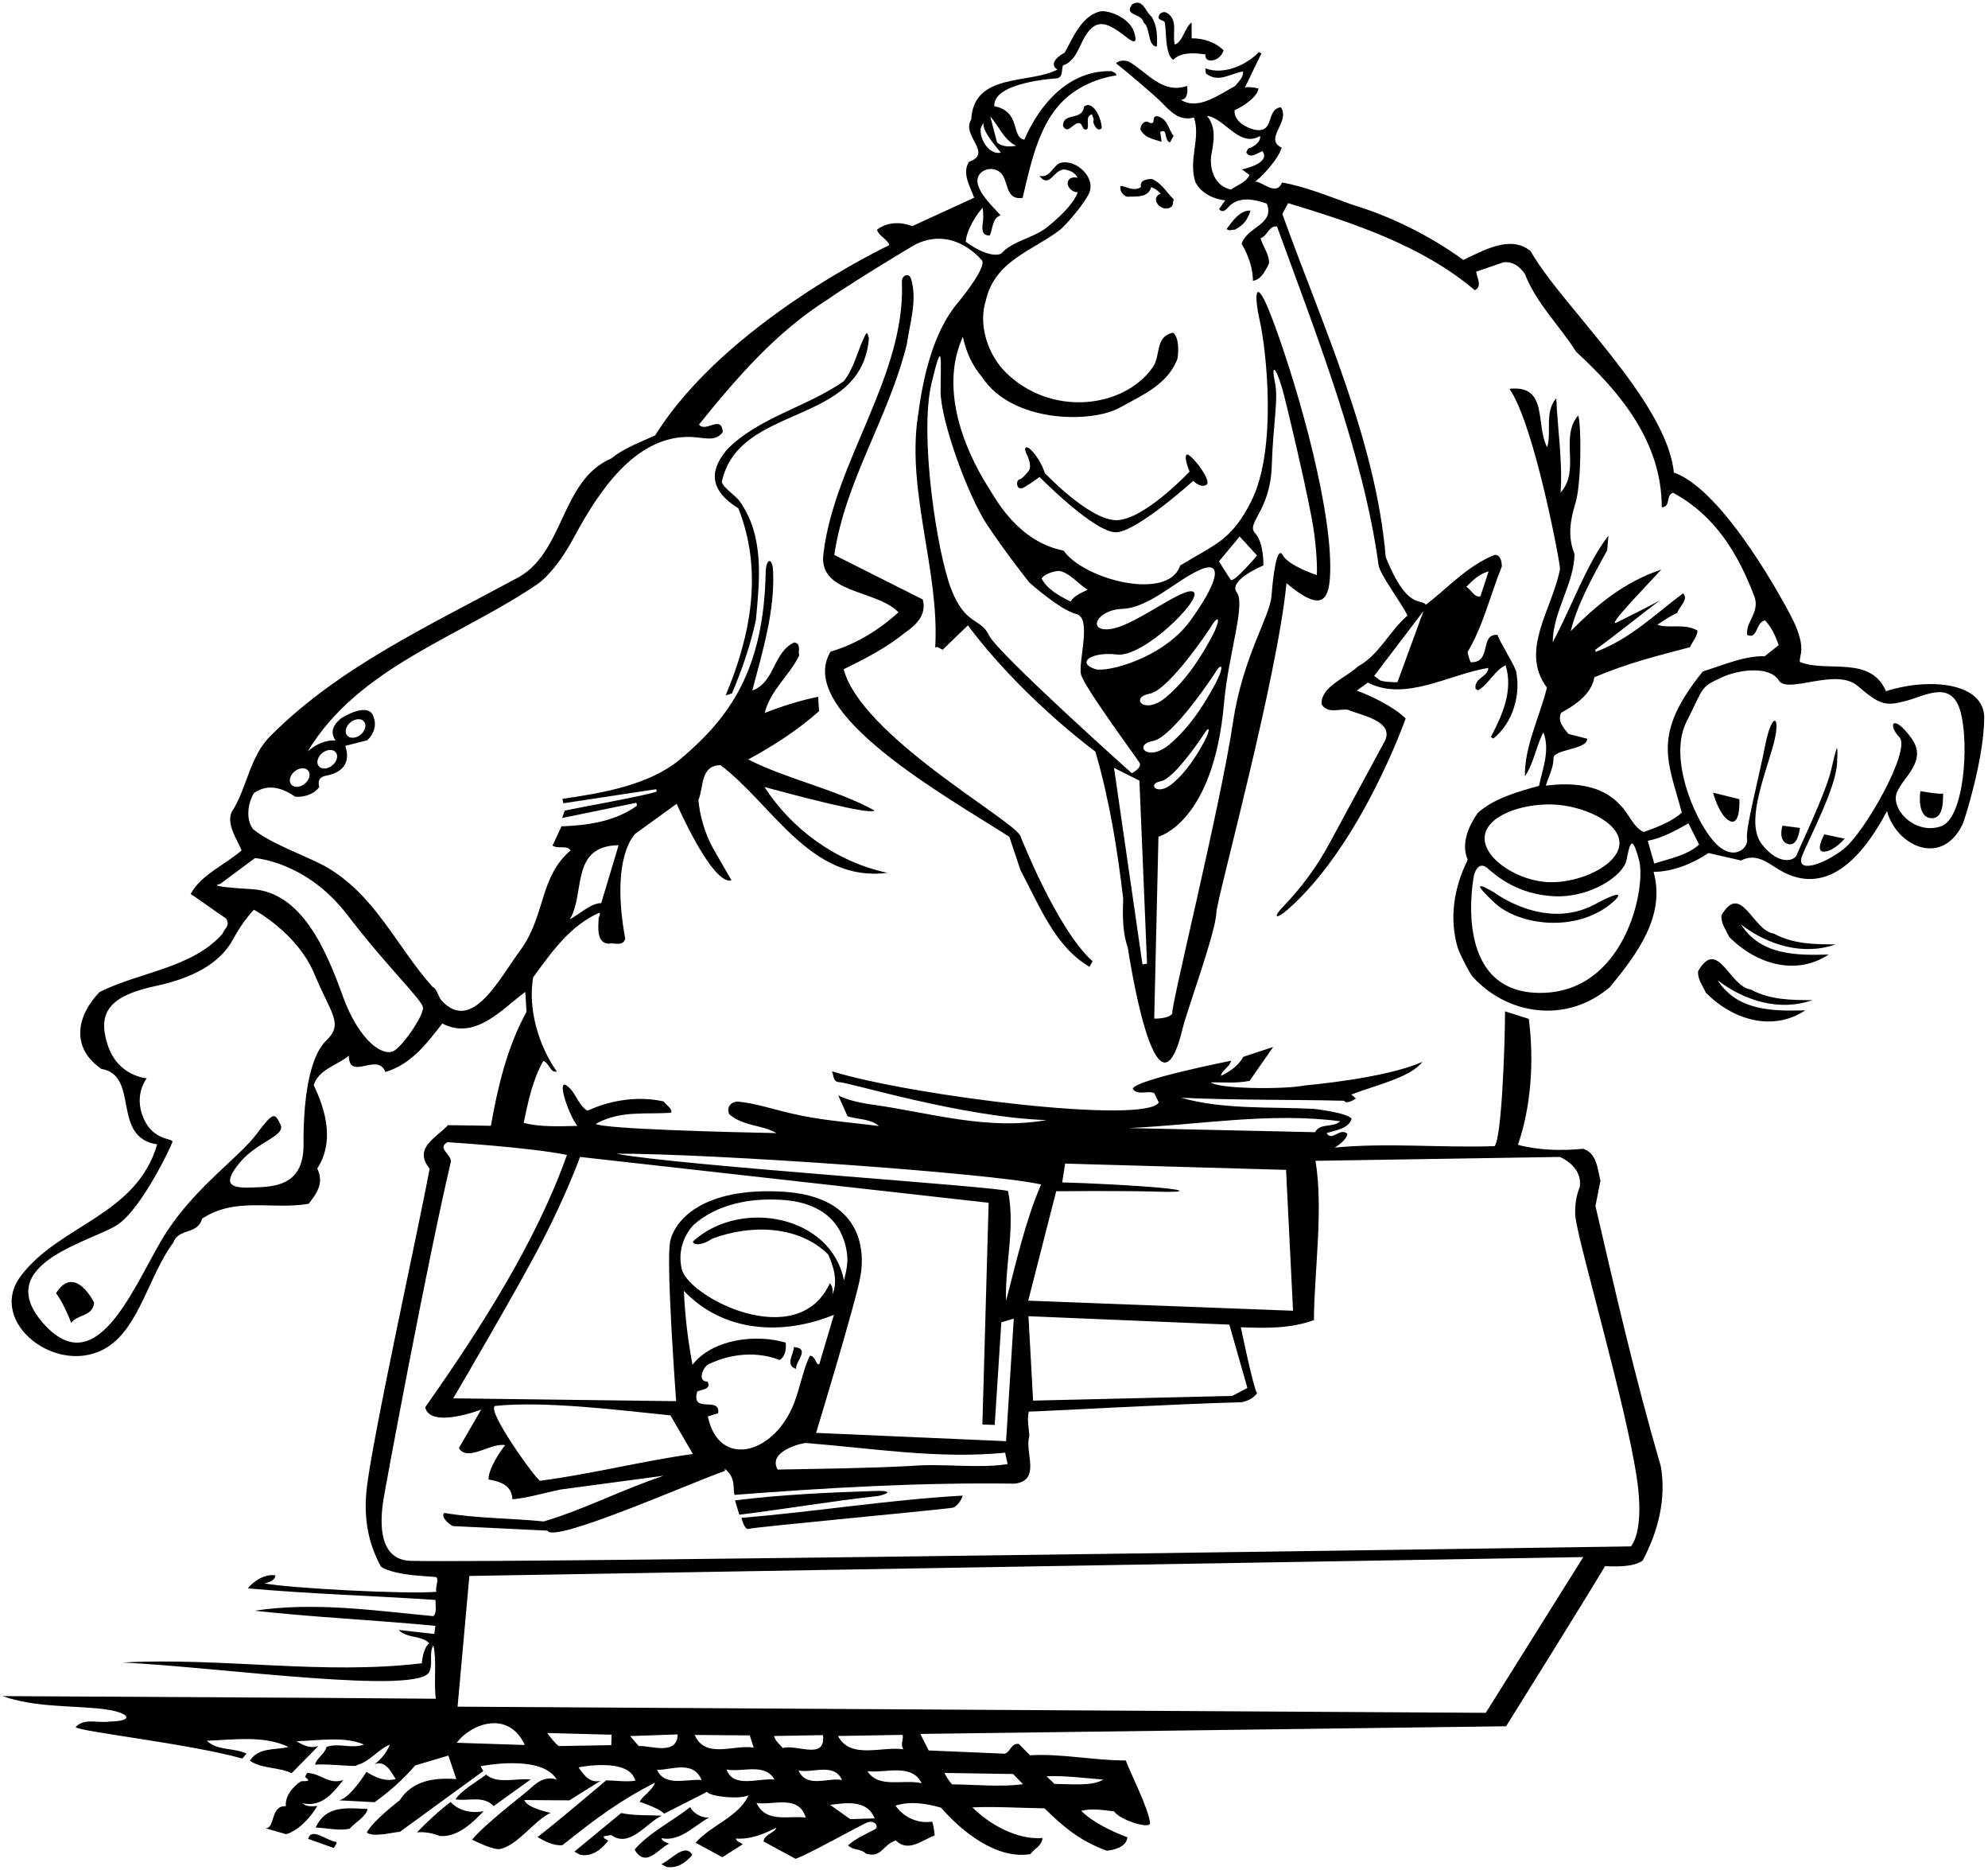 <?xml version="1.0" encoding="UTF-8"?>
<svg xmlns="http://www.w3.org/2000/svg" xmlns:xlink="http://www.w3.org/1999/xlink" width="470pt" height="442pt" viewBox="0 0 470 442" version="1.1">
<g id="surface1">
<path style=" stroke:none;fill-rule:nonzero;fill:rgb(0%,0%,0%);fill-opacity:1;" d="M 445.879 163.371 C 442.215 154.797 431.832 159.066 425.52 156.449 C 425.305 154.797 427.191 153.41 423.879 146.512 C 422.777 144.215 407.941 116.012 395.734 111.68 C 394.012 94.715 369.176 72.297 361.855 59.352 C 357.148 55.441 350.809 59.172 345.945 61.434 C 338.211 55.77 328.699 51.074 319.789 48.414 C 314.262 46.445 308.699 44.117 303.094 43.133 C 301.684 46.578 298.316 42.711 296.609 42.922 C 297.512 42.727 302.379 37.516 303 34.895 C 298.684 32.789 305.168 28.793 302.816 25.359 C 299.18 25.777 301.496 31.582 296.648 30.664 C 294.43 30.145 291.66 28.535 291.879 26.035 C 293.918 25.207 297.406 22.773 297.516 20.898 C 297.113 20.797 294.836 20.359 294.285 20.742 L 298.219 12.637 L 297.602 12.305 C 294.867 15.258 289.367 17.855 284.949 16.145 L 285.09 17.359 C 288.059 19.648 290.59 17.492 293.875 16.883 C 294.055 18.23 292.766 19.352 292.02 20.312 C 288.328 22.297 283.281 26.16 279.203 23.613 C 281 23.445 280.758 21.156 280.652 20.305 C 274.77 22.352 271.098 16.949 266.922 14.578 C 265.996 14.191 264.383 14.23 263.867 14.973 C 265.875 16.516 273.078 22.594 274.82 24.402 C 276.883 26.539 278.867 28.645 282.289 27.785 C 283.918 32.758 280.848 37.805 282.645 43.098 C 284.035 45.781 287.168 47.137 289.664 47.352 L 288.215 49.406 C 289.16 50.602 290.098 49.289 290.652 48.68 C 293.191 46.301 296.695 47.176 299.484 48.117 C 301.473 53.059 294.836 53.559 293.539 57.633 C 293.539 57.633 296.195 61.688 296.211 66.355 C 298.008 66.191 299.102 64.168 300.012 62.273 C 300.164 60.309 298.617 58.336 298.012 56.301 C 299.641 55.816 299.988 53.277 301.906 53.52 C 311.273 79.266 322.324 107.273 325.926 133.594 C 326.227 135.789 331.375 142.574 332.758 145.484 C 328.477 149.191 325.969 154.883 321.004 157.543 C 318.004 160.355 312.305 162.273 312.438 166.438 C 313.883 168.812 316.656 167.469 318.66 167.758 C 321.703 169.062 329.539 170.348 327.465 175.023 L 314.473 199.031 C 311.434 204.777 307.562 209.934 303.363 214.281 C 300.836 216.895 301.684 217.383 304.379 215.027 C 321.789 199.84 332.328 169.812 332.328 169.812 C 329.336 166.938 324.355 164.586 320.773 163.219 L 323.387 161.332 C 332.277 165.914 342.645 159.359 351.867 157.867 C 351.844 160.016 348.48 160.133 348.844 162.828 L 349.461 163.16 C 351.969 161.676 353.418 158.367 355.961 157.242 C 357.734 163.203 355.32 168.719 352.457 174.219 L 353.07 174.555 C 357.715 170.812 359.582 164.203 358.422 158.574 C 357.512 156.262 354.488 151.555 354.043 150.062 C 349.668 149.742 352.844 156.691 347.703 156.527 C 347.156 155.434 346.977 154.086 346.977 154.086 C 350.668 147.898 352.336 140.613 355.059 133.898 C 355.094 132.781 354.664 130.844 353.223 131.199 C 346.781 133.855 342.32 138.945 337.094 142.938 C 336.023 141.34 332.715 144.414 327.613 131.672 C 325.285 104.031 312.605 76.82 303.164 50.562 L 304.547 48.012 C 319.477 52.566 336.039 57.891 348.668 68.59 C 350.484 67.754 349.211 65.699 348.988 64.215 L 355.414 62.008 C 357.617 61.719 359.32 62.984 360.516 64.766 C 363.285 71.836 368.715 76.934 372.629 83.145 C 382.883 92.562 392.883 104.34 392.871 119.91 C 395.113 119.758 393.727 117.074 395.535 116.461 C 405.562 121.887 410.996 130.965 414.867 141.246 C 415.957 144.906 412.668 146.992 413.062 150.051 C 415.57 151.293 415.086 146.938 417.289 146.652 C 418.77 148.152 419.719 150.238 420.535 152.477 L 417.227 155.102 C 412.438 154.969 407.289 157.238 402.578 158.703 C 390.445 173.719 394.309 179.695 397.609 192.059 C 395.164 194.262 391.906 195.453 388.645 196.645 C 386.129 195.621 385.117 192.234 383.078 190.336 C 378.719 185.359 371.574 184.906 365.465 185.691 C 365.922 184.008 367.254 181.547 367.277 179.398 C 366.863 177.012 375.355 177.285 375.219 174.598 L 370.824 173.473 C 369.793 172.23 368.062 170.383 369.109 168.449 C 372.48 166.637 376.324 163.941 376.941 160.066 C 384.879 156.746 391.059 155.199 399.543 152.969 C 400.121 151.688 401.234 150.473 401.328 149.043 C 398.207 147.242 394.492 148.645 391.84 147.66 C 393.441 146.598 394.906 145.57 396.539 144.859 C 396.988 143.398 399.328 141.598 397.898 140.254 C 391.25 145.184 385.469 151.035 377.227 154.078 L 377.152 153.586 C 382.375 149.816 387.891 145.297 392.477 141.867 C 391.27 142.613 386.246 145.137 382.301 147.09 C 379.523 148.469 388.301 139.492 392.754 134.629 C 384.023 137.52 377.402 143.035 371.344 149.191 C 372.789 143.152 376.453 136.383 379.969 130.098 L 380.262 126.617 C 375.27 132.898 371.383 143.867 367.098 151.785 C 367.105 144.625 372.152 138.031 372.246 130.922 C 370.512 126.703 371.305 122.719 372.496 118.805 C 373.863 114.305 373.895 100.77 373.129 98.195 C 368.664 103.285 373.738 111.148 368.957 116.406 C 369.461 109.176 368.238 101.348 367.934 94.137 C 365.055 97.355 366.906 102.336 365.77 105.699 C 362.941 100.418 366.16 90.902 356.863 91.898 C 362.766 100.32 368.965 133.68 368.812 134.484 C 367.035 143.969 359.16 153.734 365.723 162.523 C 363.973 169.535 360.344 176.668 360.523 183.477 C 362.59 180.5 363.223 176.18 364.887 173.102 C 366.496 177.27 364.746 181.555 363.852 185.73 C 358.75 187.176 353.152 188.695 349.324 192.195 C 347.215 195.258 345.336 199.359 347 203.219 C 343.707 209.82 342.609 216.988 344.602 223.91 C 345.012 225.34 347.469 230.059 348.094 230.758 C 356.113 239.777 370.273 242.211 380.66 233.254 C 387.043 225.453 393.82 216.5 390.938 206.07 C 395.367 206.078 400.309 204.09 403.922 201.613 L 411.605 203.383 C 415.055 201.613 417.637 203.719 420.344 205.402 C 426.676 209.332 436.227 210.434 446.121 191.703 L 446.406 192.652 C 449.199 200.344 459.289 204.676 464.02 194.762 C 464.391 193.98 469.02 179.66 469.105 169.699 C 469.18 161.438 456.367 160.016 445.879 163.371 Z M 291.047 44.801 C 287.355 44.055 285.957 40.34 286.336 36.906 C 286.883 33.793 287.719 30.152 285.344 27.391 C 289.449 27.789 293.016 35.066 297.898 32.137 C 298.176 33.309 296.75 34.473 295.57 34.969 C 294.898 34.949 294.832 35.707 294.641 36.059 C 295.621 37.609 297.188 36.184 298.453 35.734 C 298.453 35.734 300.977 38.312 293.617 40.051 L 295.41 41.363 C 294.547 43.172 292.559 43.688 291.047 44.801 Z M 351.934 135.051 L 349.996 140.941 C 348.645 141.344 347.855 139.438 346.672 138.684 C 348.148 137.211 349.676 135.648 351.934 135.051 Z M 330.379 161.25 C 330.379 161.25 326.879 161.25 326.215 160.75 C 325.547 160.25 324.879 159.75 324.879 159.75 L 336.547 144.414 Z M 366.812 190.137 C 374.098 190.312 382.992 194.281 382.871 199.355 C 382.75 204.434 373.656 208.691 366.371 208.516 C 359.082 208.344 350.875 203.102 350.996 198.027 C 351.117 192.953 359.523 189.961 366.812 190.137 Z M 363.523 234.672 C 342.957 234.152 348.473 206.895 348.473 206.895 C 348.473 206.895 349.34 203.195 351.66 205.207 C 353.98 207.223 358.914 211.41 367.402 211.832 C 375.891 212.258 383.762 207.035 384.535 203.289 C 385.309 199.539 385.789 196.766 387.516 203.383 C 389.238 210.004 384.09 235.188 363.523 234.672 Z M 391.09 204.105 L 389.562 198.73 C 393.254 198 396.266 196.219 399.184 194.613 L 401.703 199.617 C 398.984 202.125 394.934 202.887 391.09 204.105 Z M 458.996 195.258 C 453.676 197.211 448.281 192.758 448.188 188.727 C 448.094 184.695 456.32 180.602 451.934 174.527 C 447.543 168.461 446.18 171.266 449.047 174.238 C 451.914 177.215 440.824 196.793 435.891 200.66 C 430.953 204.527 424.281 206.562 426.102 202.145 C 427.922 197.73 434.004 186.281 434.305 180.477 C 434.605 174.668 434.211 176.445 432.914 181.996 C 431.613 187.547 425.434 200.32 424.82 201.98 C 424.211 203.637 420.438 204.523 416.57 199.59 C 412.703 194.652 416.848 184.469 419.09 176.652 C 421.328 168.836 418.938 167.898 417.332 176.121 C 415.723 184.348 412.633 195.863 413.035 198.242 C 413.441 200.621 409.457 204.098 404.828 198.465 C 400.199 192.836 394.535 178.852 398.719 170.598 C 402.898 162.344 401.855 162.543 406.867 160.184 C 411.145 158.172 418.387 157.363 420.512 160.789 C 422.637 164.215 434.023 157.641 439.246 162.172 C 444.473 166.703 445.863 166.906 450.555 165.676 C 455.246 164.445 461.398 160.551 463.5 168.227 C 465.602 175.902 464.316 193.305 458.996 195.258 "/>
<path style=" stroke:none;fill-rule:nonzero;fill:rgb(0%,0%,0%);fill-opacity:1;" d="M 275.328 5.141 C 275.812 6.77 275.34 13.105 277.406 14.113 C 279.215 12.246 282.605 12.492 285.008 12.883 C 284.586 14.926 288.234 14.93 289.293 11.902 C 287.297 9.914 284.375 9.012 281.73 9.062 L 281.719 5.305 C 279.977 6.633 279.785 9.715 277.746 10.543 C 277.066 8.016 278.699 4.578 275.711 2.961 C 274.961 2.668 274.051 3.086 273.887 4.02 C 273.863 4.691 274.758 4.719 275.328 5.141 "/>
<path style=" stroke:none;fill-rule:nonzero;fill:rgb(0%,0%,0%);fill-opacity:1;" d="M 270.355 5.293 C 272.098 6.691 271.211 10.645 273.391 11.031 L 273.535 10.766 C 273.605 8.531 273.598 6.023 272.234 3.922 C 270.793 2.801 270.273 -0.438 267.676 1 C 265.57 3.84 269.891 2.996 270.355 5.293 "/>
<path style=" stroke:none;fill-rule:nonzero;fill:rgb(0%,0%,0%);fill-opacity:1;" d="M 276.598 33.684 L 277.453 32.102 C 276.16 30.492 276.066 27.941 273.484 27.453 C 272.051 27.586 273.469 29.379 271.824 29.055 C 270.648 28.078 269.434 29.695 269.664 30.73 C 270.855 32.738 272.719 32.84 274.621 33.523 L 274.305 31.195 C 276.129 30.137 275.094 33.098 276.598 33.684 "/>
<path style=" stroke:none;fill-rule:nonzero;fill:rgb(0%,0%,0%);fill-opacity:1;" d="M 260.465 30.301 C 260.453 27.793 258.277 23.547 256.289 25.199 C 255.859 28.719 251.328 26.379 251.309 29.777 C 252.574 32.059 253.762 28.605 255.398 29.152 C 255.969 29.57 255.965 31.047 257.055 30.504 C 257.586 29.312 256.48 27.574 258.152 27.004 C 258.316 27.547 258.738 28.23 258.453 28.758 C 258.648 29.66 259.492 31.254 260.465 30.301 "/>
<path style=" stroke:none;fill-rule:nonzero;fill:rgb(0%,0%,0%);fill-opacity:1;" d="M 291.961 54.277 C 294.086 53.152 294.945 51.914 295.641 49.789 C 293.141 49.574 291.211 52.508 289.996 54.125 C 290.605 54.68 291.289 54.258 291.961 54.277 "/>
<path style=" stroke:none;fill-rule:nonzero;fill:rgb(0%,0%,0%);fill-opacity:1;" d="M 238.625 197.789 L 241.277 205.703 C 245.75 214.035 249.375 223.73 257.586 228.516 L 258.301 227.195 C 249.863 219.672 241.188 197.469 241.188 197.469 C 238.77 193.316 203.605 173.836 199.457 158.176 C 204.547 155.699 209.598 153.09 213.871 149.602 C 216.574 147.766 219.156 145.301 218.156 141.688 L 197.242 131.168 C 199.871 113.488 210.008 98.961 214.379 81.43 C 215.074 76.52 216.926 70.891 215.395 65.926 C 214.887 64.27 212.98 65.098 213.234 66.938 C 214.004 88.844 197.375 109.066 194.711 130.594 C 193.141 140.43 207.094 139.227 212.422 144.723 C 207.949 148.785 202.422 152.273 196.371 154.004 C 187.703 168.27 223.93 188.34 238.625 197.789 "/>
<path style=" stroke:none;fill-rule:nonzero;fill:rgb(0%,0%,0%);fill-opacity:1;" d="M 205.434 79.887 C 205.176 79.52 205.336 78.809 204.801 78.746 C 202.754 82.527 202.074 86.938 199.418 90.16 C 190.676 96.234 179.23 98.684 171.781 106.359 C 169.863 108.848 165.398 114.469 174.555 120.141 C 180.434 134.918 177.523 150.172 171.562 164.344 L 173.051 163.898 C 175.473 158.16 177.449 152.406 178.715 146.496 C 179.547 137.395 180.781 126.922 175.008 118.68 C 174.113 117.176 171.215 115.605 170.641 113.93 C 174.648 95.18 203.812 100.953 205.434 79.887 "/>
<path style=" stroke:none;fill-rule:nonzero;fill:rgb(0%,0%,0%);fill-opacity:1;" d="M 433.965 223.211 C 429.086 223.188 424.074 223.203 419.414 220.684 C 414.336 219.98 411.672 208.309 406.98 216.344 C 406.828 218.309 408.078 219.777 408.785 221.414 C 415.238 227.977 424.664 230.688 432.32 225.617 C 424.707 225.82 416.293 225.816 411.609 218.508 C 417.938 223.41 426.359 225.918 433.965 223.211 "/>
<path style=" stroke:none;fill-rule:nonzero;fill:rgb(0%,0%,0%);fill-opacity:1;" d="M 156.383 434.469 C 160.781 435.371 164.129 431.496 167.68 429.551 C 166.062 429.812 163.863 428.625 163.195 427.125 C 158.883 430.477 153.422 433.207 150.027 437.168 C 152.703 441.688 155.633 436.902 158.172 435.777 C 157.469 435.398 156.535 435.234 156.383 434.469 "/>
<path style=" stroke:none;fill-rule:nonzero;fill:rgb(0%,0%,0%);fill-opacity:1;" d="M 146.863 428.523 L 135.785 437.648 L 137.105 438.363 C 140.035 439.039 142.477 436.836 143.789 435.043 C 143.398 434.719 142.637 434.648 142.746 434.027 L 144.504 433.727 C 148.832 436.863 152.691 430.992 156.418 429.145 C 153.203 428.996 149.707 429.152 146.863 428.523 "/>
<path style=" stroke:none;fill-rule:nonzero;fill:rgb(0%,0%,0%);fill-opacity:1;" d="M 156.359 440.598 L 157.594 441.262 C 159.996 441.652 162.051 440.379 163.68 438.418 C 161.988 435.453 158.586 439.641 156.359 440.598 "/>
<path style=" stroke:none;fill-rule:nonzero;fill:rgb(0%,0%,0%);fill-opacity:1;" d="M 116.715 426.875 L 125.465 420.582 C 121.895 420.242 117.551 421.758 114.941 419.434 C 112.465 421.277 109.047 423.184 107.684 425.285 C 110.711 425.785 114.246 424.289 116.715 426.875 "/>
<path style=" stroke:none;fill-rule:nonzero;fill:rgb(0%,0%,0%);fill-opacity:1;" d="M 114.348 428.098 C 111.691 428.594 108.617 428.18 106.543 425.918 C 103.699 428.02 100.605 431.008 98.57 433.09 C 100.367 432.926 102.234 433.254 103.914 433.934 C 108.328 434.391 112.082 430.395 114.348 428.098 "/>
<path style=" stroke:none;fill-rule:nonzero;fill:rgb(0%,0%,0%);fill-opacity:1;" d="M 71.59 426.223 C 76.254 427.266 79.066 423.332 81.164 420.715 C 77.68 421.898 75.977 419.16 72.625 419.051 C 71.777 420.41 72.246 419.754 72.926 420.805 C 72.289 421.145 71.762 420.855 71.082 421.059 C 69.07 422.469 67.391 424.52 67.586 426.898 C 63.832 426.688 65.129 432.277 62.719 432.109 L 67.637 433.52 C 70.574 432.723 73.68 429.285 75.016 426.824 C 73.891 427.012 72.188 427 71.59 426.223 "/>
<path style=" stroke:none;fill-rule:nonzero;fill:rgb(0%,0%,0%);fill-opacity:1;" d="M 74.625 431.957 C 77.305 432.043 80.191 432.809 82.668 432.219 C 84.109 430.609 86.609 429.348 86.891 427.566 C 82.109 427.367 77.082 426.578 74.625 431.957 "/>
<path style=" stroke:none;fill-rule:nonzero;fill:rgb(0%,0%,0%);fill-opacity:1;" d="M 79.391 435.332 C 77.164 435.039 73.691 431.793 72.836 434.629 L 78.941 436.793 C 79.094 436.309 79.969 435.531 79.391 435.332 "/>
<path style=" stroke:none;fill-rule:nonzero;fill:rgb(0%,0%,0%);fill-opacity:1;" d="M 264.898 43.953 C 264.688 44.977 265.32 46.117 266.473 46.512 C 268.266 46.348 271.469 46.941 272.137 44.234 C 273.152 44.555 273.836 45.141 274.41 45.816 C 273.996 45.922 273.645 46.152 273.449 46.512 C 273.016 47.312 273.5 48.414 274.531 48.973 C 275.402 49.445 276.387 49.371 276.93 48.848 C 276.953 48.867 276.973 48.891 276.996 48.91 L 277.059 48.699 C 277.102 48.645 277.148 48.594 277.18 48.531 C 277.309 48.293 277.348 48.027 277.324 47.762 L 277.504 47.137 C 275.855 45.562 274.762 43.379 272.379 42.316 C 271.398 42.242 269.281 42.574 269.77 44.203 C 267.984 45.398 266.152 43.953 264.898 43.953 "/>
<path style=" stroke:none;fill-rule:nonzero;fill:rgb(0%,0%,0%);fill-opacity:1;" d="M 377.195 285.047 L 378.371 279.09 C 377.699 276.34 377.512 272.484 374.277 271.527 C 369.113 272.035 363.527 271.852 358.871 270.586 C 362.031 261.379 362.691 250.707 361.445 240.82 L 355.82 239.031 C 355.766 249.008 354.938 269.023 353.355 270.898 C 340.727 271.34 328.238 270.039 315.535 271.238 C 315.535 271.238 318.316 269.676 318.551 267.98 C 316.68 266.398 314.996 269.926 313.633 267.824 C 315.984 267.051 318.723 266.824 319.559 264.434 C 318.535 262.969 310.598 262.086 310.598 262.086 C 300.188 261.57 289.113 262.285 279.273 259.465 C 292.141 260.059 305.656 259.867 317.773 260.172 C 318.238 260.992 319.832 260.148 320.566 259.637 L 319.477 258.703 C 325.367 256.434 333.477 254.684 336.281 250.973 C 327.43 254.938 308.719 256.523 308.719 256.523 C 303.496 257.562 288.242 257.383 286.234 255.84 C 289.234 255.758 292.223 256.121 295.422 255.465 L 301.004 247.461 L 293.949 249.781 C 292.758 251.98 290.703 253.254 288.656 254.309 C 288.836 252.926 290.645 252.312 291.055 250.715 C 291.055 250.715 268.402 255.176 267.797 257.348 C 268.902 259.082 271.637 257.605 272.906 258.406 L 273.953 260.562 C 271.008 265.793 216.102 259.164 196.695 253.215 C 197.113 254.121 196.887 255.59 198.27 255.77 C 200.375 255.66 227.156 264.047 247.422 264.742 C 233.473 267.199 220.227 263.102 206.73 261.145 C 206.73 261.145 201.156 260.516 198.168 258.898 L 200.379 263.848 C 202.816 264.598 205.863 264.426 207.777 266.145 C 200.871 265.25 193.949 264.801 187.199 263.195 C 182.938 262.254 178.734 260.773 174.406 260.367 C 172.656 260.445 171.672 261.844 172.43 263.391 C 175.957 266.324 180.312 265.84 183.562 267.82 C 172.648 267.605 142.695 266.859 140.855 265.637 C 146.734 262.336 152.828 263.473 158.66 262.988 C 159.047 262.062 157.465 261.207 156.91 260.34 C 151.137 259.031 144.531 259.895 138.898 262.531 C 136.395 261.062 136.145 257.742 133.594 256.363 C 131.859 255.992 134.609 263.734 136.5 266.121 C 132.246 266.207 127.586 266.414 123.816 265.398 C 124.828 260.375 125.984 255.086 128.453 250.738 C 129.867 251.273 130.145 253.699 131.637 253.258 C 127.273 247.031 124.777 238.402 126.047 231.016 C 130.496 224.895 134.855 218.727 141.711 215.727 C 141.965 216.094 141.727 216.535 141.539 216.887 C 141.473 218.898 140.895 222.906 143.891 223.047 C 145.195 222.73 147.219 223.828 147.82 221.879 C 144.215 202.301 150.234 197.031 150.234 197.031 L 159.973 189.984 C 159.973 189.984 168.449 209.391 172.922 208.059 L 168.473 200.309 C 166.699 197.074 165.406 192.734 165.121 189.059 C 166.375 186.324 165.48 180.836 170.355 180.859 C 182.629 190.113 191.695 208.664 209.801 206.297 C 197.672 203.711 187.184 195.988 180.746 186.027 C 188.199 188.016 205.68 192.695 206.742 191.566 C 197.734 186.578 186.352 184.285 176.887 179.504 C 182.988 176.211 188.609 172.547 193.633 168.098 L 193.43 164.691 C 189.871 165.383 184.723 166.914 180.777 168.531 C 182.164 163.031 186.797 159.512 188.961 154.883 C 188.59 153.887 189.539 152.129 187.758 151.848 C 182.715 154.234 183.203 161.316 177.859 163.203 C 180.289 153.949 183.203 144.469 182.773 135.012 C 182.613 131.547 181.094 131.977 181.027 135.27 C 180.547 158.309 172.609 169.523 160.871 179.402 C 153.504 185.602 142.344 187.445 132.961 188.82 L 133.195 189.859 L 155.133 186.531 L 155.297 187.074 C 152.578 188.105 136.109 190.98 133.496 191.613 L 132.902 193.34 L 150.426 189.746 C 150.504 190.016 150.723 190.246 150.441 190.551 C 145.133 194.273 138.664 195.094 132.75 195.305 L 130.633 199.844 C 131.945 200.781 134.039 199.641 134.891 201.012 C 127.531 207.262 128.98 216.348 123.129 224.434 C 117.953 231.414 111.598 244.355 104.348 236.445 C 103.617 235.48 103.191 233.543 102.305 233.289 C 93.707 223.75 88.652 211.238 76.562 204.582 C 71.414 201.91 64.023 199.391 59.84 195.988 C 57.996 193.512 58.652 189.773 60.027 187.449 C 63.641 184.969 67.035 186.465 69.797 188.301 C 71.848 188.5 74.336 187.688 75.465 186.023 C 74.988 184.008 75.996 183.539 77.32 183.281 C 80.523 182.66 83.082 180.645 81.641 176.289 L 86.781 174.98 C 88.254 173.73 89.086 171.562 88.387 169.707 C 87.492 165.473 80.816 169.609 80.52 169.871 C 79.035 171.172 77.824 172.805 79.352 175.051 C 76.988 174.797 74.488 176.059 72.738 177.613 C 84.84 157.555 108.734 150.586 127.312 137.898 C 130.77 135.141 133.469 131.145 135.773 126.863 C 141.73 115.801 150.008 103.664 162.184 103.273 C 166.238 103.145 168.895 104.766 170.887 102.125 C 170.578 97.863 166.762 102.395 165.262 100.332 C 174.262 89.172 183.602 78.422 195.523 70.887 C 200.148 67.59 215.508 58.184 216.773 57.605 C 225.629 53.547 231.887 61.285 231.887 61.285 C 234 62.312 227.246 70.609 226.574 71.398 C 220.508 78.504 218.184 89.441 217.004 98.426 C 214.328 116.191 222.172 135.105 221.102 153.059 C 221.648 152.672 222.211 153.316 222.871 153.562 L 228.832 147.805 C 240.691 163.734 256.605 175.906 258.965 177.641 C 262.348 189.246 264.164 200.809 265.539 212.352 C 265.414 216.148 265.324 220.309 266.637 223.977 C 266.637 223.977 273.332 269.355 279.672 242.801 C 280.578 239.008 287.496 220.117 287.578 215.664 C 287.637 212.566 301.934 160.641 304.145 137.848 C 312.617 144.887 314.547 142.336 314.496 133.75 C 314.402 117.234 305.621 87.762 300.438 74.434 C 296.93 65.414 296.289 68.91 297.859 75.945 C 299.355 82.66 302.051 106.258 295.758 118.59 C 291.016 127.879 287.27 128.59 279 133.676 C 276.219 142.18 256.285 137.02 251.461 130.145 C 240.691 128.016 235.41 117.922 233.906 115.578 C 227.059 104.898 222.426 90.973 227.637 79.621 C 228.414 83.227 229.879 86.402 232.031 88.934 C 239.227 100.121 258.152 100.012 264.691 96.371 C 270.012 93.41 275.848 91.016 278.297 85.012 C 278.523 84.453 279.043 79.805 277.289 78.629 C 272.992 79.59 274.473 84.02 272.578 86.746 C 265.738 96.598 248.301 98.629 237.633 87.867 C 233.504 83.699 231.246 76.711 233.059 71.07 C 235.176 61.551 244.25 59.258 250.719 54.242 C 251.16 53.898 255.242 49.754 257.305 46.039 C 259.488 42.102 254.34 37.5 250.711 38.496 C 249.031 38.961 248.266 42.23 245.734 41.547 C 248.309 44.984 249.305 39.156 252.27 40.191 C 253.496 40.441 254.328 41.145 254.777 42.047 C 253.871 41.754 252.945 41.992 252.574 42.68 C 252.141 43.48 252.625 44.582 253.656 45.141 C 254.031 45.344 254.43 45.445 254.805 45.453 C 253.605 48.613 249.691 52.02 247.406 53.809 C 244.203 56.32 239.391 56.914 236.684 59.957 C 234.867 60.766 231.441 59.48 228.316 57.137 C 228.5 54.277 230.992 50.512 232.34 49.078 C 232.41 49.57 232.496 51.594 232.43 52.066 C 232.188 53.727 231.848 55.734 234.004 55.664 C 234.773 54.031 234.539 51.52 236.574 50.914 C 234.816 48.883 232.305 46.703 231.324 44.02 C 229.875 40.051 235.457 38.395 237.215 41.715 C 238.41 43.969 238.121 47.27 241.762 46.785 C 243.98 37.406 246.004 27.578 253.324 22.129 C 258.309 18.422 263.91 17.836 263.91 17.836 C 263.93 17.168 263.172 17.098 262.867 16.82 C 252.812 16.492 245.887 24.457 242.164 33.02 C 238.961 32.422 241.48 26.395 235.082 25.094 C 234.699 19.312 250.016 18.508 250.016 18.508 C 251.418 18.016 250.887 16.477 251.324 15.461 C 254.355 14.426 255.066 11.012 256.57 8.535 C 259.312 4.023 262.035 5.438 266.465 8.902 C 269.164 11.012 268.473 8.746 268.09 7.527 C 267.055 4.195 261.863 2.16 259.832 2.754 C 255.52 4.02 253.539 9.238 251.688 12.477 C 250.906 12.797 247.594 14.922 249.992 16.449 C 243.215 19.941 230.195 17.105 229.609 28.273 C 227.203 32.086 234.855 36.227 229.109 38.234 C 227.32 40.906 229.406 44.195 230.312 46.73 L 215.641 53.461 C 213.035 52.391 209.723 52.418 207.336 54.309 C 207.906 55.984 209.73 56.398 210.262 57.938 C 210.262 57.938 171.613 76.094 154.891 102.906 C 151.254 104.578 147.453 105.934 144.555 108.344 C 132.309 113.539 133.523 131.254 121.707 136.91 C 101.441 147.891 80.227 157.676 64.137 173.754 C 58.965 178.688 58.449 186.367 54.734 191.977 C 53.516 195.066 56.176 198.555 57.125 201 C 53.074 204.496 47.543 206.73 45.07 211.305 C 47.523 212.859 50.492 215.148 53.43 217.078 C 54.488 218.902 53.227 219.133 52.594 220.723 C 45.352 228.855 33.199 229.668 23.559 234.461 C 18.188 239.996 16.586 247.555 23.957 252.637 C 33.121 254.188 26.207 268.863 37.16 270.469 C 32.223 287.395 14.031 289.422 4.883 301.641 C -3.301 312.574 13.922 325.859 25.543 318.305 C 32.98 313.469 35.363 301.199 40.926 293.77 C 42.207 290.141 46.668 291.988 47.777 288.039 C 55.734 282.793 64.445 286.027 72.992 284.516 C 74.957 281.938 76.641 279.668 75.008 276.168 C 78.965 270.121 77.23 262.816 74.168 256.5 C 75.273 252.777 79.645 251.844 82.492 249.52 C 82.473 255.648 89.371 248.578 91.094 253.379 C 97.191 251.562 100.84 246.711 104.574 241.91 C 112.363 246.012 118.738 238.434 124.191 234.445 L 124.484 239.152 C 119.828 247.551 117.59 257.367 116.055 266.086 L 105.902 265.938 C 103.301 268.852 97.539 271.305 101.586 276.223 C 98.883 290.676 87.684 341.41 86.637 352.43 C 86.082 358.297 86.758 364.219 90.043 370.262 C 93.324 372.605 102.949 372.555 103.164 372.785 C 103.801 373.477 102.809 375.348 103.184 376.234 C 95.914 376.848 68.398 375.379 62.531 374.246 C 63.613 373.926 64.828 373.785 65.141 372.363 C 62.562 371.879 59.77 373.891 58.598 375.418 C 73.457 376.75 88.566 377.195 102.941 378.152 C 102.945 379.402 103.336 381.207 102.461 381.984 C 88.496 380.68 74.293 378.566 60.172 380.703 C 74.441 382.285 89.098 382.938 102.922 384.281 L 102.684 386.195 L 94.211 385.25 C 96.469 387.383 99.586 386.453 101.492 388.395 C 99.934 389.598 99.73 393.125 99.73 393.125 C 76.148 395.941 52.75 391.695 28.992 392.941 C 51.824 394.035 100.055 400.883 101.594 394.93 C 102.371 393.078 101.379 390.492 102.461 388.918 C 103.32 392.793 102.504 397.242 103.035 401.512 L 77.672 401.316 L 0.594 400.883 C 8.336 403.594 16.363 403.047 24.297 403.93 C 30.805 404.723 31.945 406.816 25.992 406.895 C 23.246 407.34 19.891 405.98 17.895 408.199 C 18.043 409.188 44.973 412.16 57.297 415.648 L 58.277 414.469 C 55.191 413.027 51.449 413.848 48.887 411.438 C 55.383 411.199 62.445 410.129 68.215 412.914 C 64.836 413.699 61.145 412.953 59.07 416.152 C 61.785 418.074 66.094 417.676 68.953 419.109 L 75.293 412.648 C 73.391 413.438 71.367 412.344 70.094 411.543 C 75.512 411.402 81.32 410.34 86.043 412.324 C 83.055 413.438 80.152 411.867 77.211 412.891 C 76.656 414.75 74.984 415.324 74.477 417.098 C 77.711 416.801 85.016 417.797 84.32 417.191 C 87.293 416.527 89.223 413.594 92.172 412.344 C 91.492 414.023 90.133 415.902 88.531 416.969 C 91.203 416.027 92.367 418.707 93.562 420.488 C 91.172 421.129 88.832 420.203 86.641 418.789 C 86.641 418.789 82.812 425.02 80.156 425.516 L 88.555 425.965 C 91.852 423.656 95.582 420.332 98.141 417.281 L 106.004 414.941 L 107.883 420.504 C 102.75 420.113 97.492 420.793 94.473 425.531 C 94.473 425.531 88.098 430.379 86.711 433.152 C 88.465 434.328 93.023 433.043 94.547 432.961 L 114.254 418.605 L 113.617 417.469 C 113.617 417.469 128.078 414.492 131.594 420.602 C 128.539 419.66 126.652 421.555 124.699 423.32 C 123.844 424.086 114.422 431.32 111.625 434.809 C 111.625 434.809 116.613 437.418 118.32 437.008 C 122.586 435.98 126.246 430.328 130.176 428.473 C 130.176 428.473 124.527 427.352 123.965 425.453 L 134.609 425.531 L 142.008 420.891 C 139.48 421.57 137.98 419.508 136.785 417.727 C 136.785 417.727 148.812 415.25 150.199 420.887 C 147.859 421.215 145.68 420.832 143.309 420.801 C 143.309 420.801 130.887 431.359 127.082 434.191 C 128.969 435.324 130.953 436.285 132.969 436.125 C 140.363 430.234 146.191 425.77 154.836 421.352 C 154.332 423.125 151.688 424.652 151.242 425.891 C 151.242 425.891 155.805 427.336 157.016 428.672 L 167.207 423.496 C 167.352 424.484 174.348 425.43 176.977 424.348 C 174.527 429.504 168.207 431.316 164.445 435.531 L 170.777 438.961 L 175.621 435.895 C 175.051 435.473 174.117 435.309 173.965 434.543 C 177.219 434.828 180.527 433.547 183.531 431.988 C 183.223 433.188 180.617 433.594 180.52 435.246 L 188.082 439.34 C 190.387 438.656 202.984 431.664 204.898 430.805 C 206.723 429.992 208.031 431.762 206.762 432.426 C 204.578 433.566 202.297 434.551 200.488 436.164 C 201.836 437.457 203.422 436.84 204.766 438.137 C 208.488 439.238 208.684 435.934 211.801 435.008 C 214.75 437.965 218.16 434.809 220.969 433.828 C 220.969 433.828 220.816 431.586 220.359 430.539 C 217.07 431.152 213.461 429.422 211.711 426.77 C 215.145 425.672 218.93 426.242 222.477 427.254 C 227.309 432.824 235.594 439.578 243.602 438.227 C 244.488 437.004 246.395 436.215 246.453 434.426 C 240.621 434.91 234.023 431.34 229.906 427.18 C 235.375 426.953 241.312 427.324 246.949 427.418 C 251.328 431.723 255.379 435.164 261.66 437.426 C 263.676 437.266 266.301 436.41 266.547 434.27 C 262.879 432.855 258.43 430.789 255.609 428.012 C 258.004 427.371 260.719 427.82 263.391 428.129 C 264.844 430.277 272.055 432.426 271.898 430.887 C 271.551 427.434 267.094 418.762 266.152 416.094 C 258.633 416.117 251.125 414.441 243.508 414.867 L 240.863 412.188 C 239.035 411.992 238.969 414.004 237.566 414.496 L 219.559 413.734 L 217.582 409.824 L 356.066 408.016 C 356.066 408.016 375.289 377.25 379.453 370.18 C 382.359 370.273 386.156 370.398 388.355 368.855 C 392.004 362 393.973 354.273 392.656 346.625 C 386.574 325.711 381.867 305.199 377.195 285.047 Z M 146.254 199.766 L 142.141 213.461 C 139.77 213.43 137.137 215.984 134.723 217.293 C 138.414 211.102 134.793 199.934 146.254 199.766 Z M 82.867 170.723 C 83.977 169.816 85.41 169.734 86.07 170.539 C 86.727 171.344 86.363 172.734 85.258 173.641 C 84.148 174.547 82.715 174.629 82.055 173.824 C 81.398 173.02 81.762 171.629 82.867 170.723 Z M 76.172 177.988 C 77.281 177.082 78.715 177 79.375 177.805 C 80.035 178.613 79.668 180 78.562 180.906 C 77.453 181.812 76.023 181.898 75.363 181.09 C 74.703 180.285 75.066 178.898 76.172 177.988 Z M 270.105 227.969 L 263.379 181.5 L 269.379 184.5 L 271.184 227.758 Z M 272.551 175.145 C 277.277 174.289 287.066 159.352 287.066 159.352 C 289.086 155.949 289.434 157.73 287.293 161.691 C 285.152 165.648 281.602 171.684 276.43 175.992 C 271.254 180.301 267.824 175.996 272.551 175.145 Z M 274.418 184.656 C 277.727 184.059 284.578 173.602 284.578 173.602 C 285.992 171.219 286.234 172.469 284.734 175.238 C 283.238 178.008 280.754 182.234 277.129 185.25 C 273.508 188.266 271.109 185.254 274.418 184.656 Z M 300.668 110.152 C 301.012 99.539 302.289 94.547 301.418 90.379 C 300.547 86.211 301.445 86.129 303.16 91.891 C 303.918 94.438 309.754 118.918 310.664 125.797 C 311.578 132.676 311.32 135.93 311.32 135.93 C 311.32 135.93 304.672 133.754 303.285 131.242 C 301.902 128.73 300.98 135.977 300.602 140.887 C 300.219 145.797 293.801 155.305 291.527 170.594 C 288.527 190.762 276.395 239.398 277.172 239.582 C 276.117 240.879 272.879 240.75 272.879 240.75 L 273.879 197.75 C 273.879 197.75 286.879 194.5 289.379 166.25 C 290.426 154.457 294.539 142.883 292.398 140.016 C 290.254 137.152 298.688 133.645 298.688 133.645 C 298.688 133.645 298.863 128.277 296.699 125.973 C 294.535 123.664 300.324 120.77 300.668 110.152 Z M 293.082 126.801 L 297.188 131.297 C 297.188 131.297 291.602 137.938 290.961 137.023 C 290.32 136.105 288.191 132.684 288.191 132.684 Z M 286.496 150.523 C 284.355 154.484 280.805 160.52 275.633 164.828 C 270.461 169.137 267.031 164.832 271.754 163.98 C 276.48 163.125 286.27 148.188 286.27 148.188 C 288.289 144.785 288.641 146.566 286.496 150.523 Z M 282.254 139.984 C 280.41 138.137 268.836 147.582 262.875 148.621 C 256.91 149.656 258.961 144.152 265.348 143.91 C 271.73 143.672 278.195 137.043 283.762 134.652 C 289.328 132.262 287.902 137.812 281.352 146.773 C 274.797 155.734 261.523 159.008 258.898 158.137 C 254.414 156.656 257.953 153.949 264.082 154.707 C 270.211 155.465 284.094 141.836 282.254 139.984 Z M 250.457 134.945 C 253.125 135.48 255.047 138.227 257.16 139.367 C 255.703 140.172 253.938 140.695 253.129 142.191 C 250.355 140.805 247.629 139.328 246.281 136.781 C 246.531 135.895 248.98 134.941 250.457 134.945 Z M 233.445 124.148 C 238.129 131.176 243.398 137.723 243.398 137.723 C 243.398 137.723 250.684 144.223 254.457 145.129 C 258.23 146.031 254.871 156.438 255.562 159.367 C 256.25 162.301 268.637 178.996 269.379 180.25 C 270.121 181.504 267.57 182.75 267.57 182.75 C 267.57 182.75 235.812 154.367 233.824 150.164 C 231.832 145.961 228.234 147.938 224.859 139.176 C 221.484 130.414 217.344 102.871 220.195 90.773 C 223.047 78.672 222.371 85.695 222.375 92.52 C 222.379 99.344 228.762 117.125 233.445 124.148 Z M 240.238 34.477 C 239.023 34.617 237.047 34.91 235.703 33.613 L 234.109 27.523 C 236.184 29.781 237.199 32.949 240.238 34.477 Z M 231.969 30.004 L 232.492 29.035 C 232.293 31.09 235.328 34.473 236.617 36.082 C 233.613 36.73 231.227 32.219 231.969 30.004 Z M 69.656 182.324 C 70.766 181.418 72.199 181.336 72.859 182.141 C 73.52 182.945 73.156 184.336 72.047 185.242 C 70.941 186.148 69.508 186.23 68.848 185.426 C 68.188 184.621 68.551 183.23 69.656 182.324 Z M 77.121 245.957 C 72.965 249.961 71.691 260.504 71.758 270.543 C 71.824 280.586 64.391 280.504 59.465 280.68 C 54.535 280.855 52.434 279.984 56.629 274.863 C 60.82 269.742 67.672 268.504 66.305 265.773 C 64.941 263.047 64.73 262.594 60.641 268.055 C 56.547 273.516 46.625 280.25 39.551 290.922 C 32.477 301.594 23.637 327.547 10.457 313.027 C -2.719 298.504 22.473 293.336 28.086 289.266 C 33.699 285.195 40.504 270.914 40.758 269.914 C 41.016 268.918 36.32 269.844 33.926 264.285 C 31.531 258.727 34.699 254.855 34.699 254.855 C 34.699 254.855 27.867 254.469 25.426 246.895 C 22.988 239.324 25.867 235.383 36.793 233.051 C 47.719 230.719 52.715 226.414 55.094 222.016 C 57.473 217.617 60.02 215.016 60.02 215.016 C 60.02 215.016 70.242 220.449 74.293 230.133 C 78.344 239.812 81.277 241.953 77.121 245.957 Z M 93.453 248.172 C 90.855 250.18 84.918 246.211 81.023 235.383 C 77.125 224.559 71.32 210.844 59.559 210.164 C 47.797 209.484 52.035 208.938 52.035 208.938 L 60.273 202.82 C 60.273 202.82 72.426 203.586 82.094 216.215 C 91.762 228.852 99.957 236.434 100.008 238.203 C 100.059 239.977 96.055 246.172 93.453 248.172 Z M 260.859 420.621 C 258.168 422.234 253.129 421.668 249.281 421.633 L 247.418 419.828 C 251.719 419.652 256.398 420.25 260.859 420.621 Z M 239.516 419.301 L 241.852 421.707 C 236.461 422.426 230.664 421.789 225.117 421.746 C 224.293 420.957 223.785 420.004 223.281 419.047 Z M 316.855 265.02 C 315.059 266.66 312.148 265.312 310.91 267.602 L 266.871 266.625 C 283.539 265.863 300.414 262.832 316.855 265.02 Z M 249.707 281.555 C 249.707 281.555 265.711 281.402 273.531 281.656 C 281.355 281.906 280.918 281.129 269.988 280.391 C 259.062 279.648 251.117 279.477 251.117 279.477 L 251.82 275.023 L 304.047 276.508 L 305.699 309.805 L 243.09 307.422 Z M 290.637 313.082 L 294.906 328.043 L 291.32 329.938 L 244.246 331.047 L 243.148 311.094 Z M 246.125 279.957 C 242.254 289.004 240.195 298.691 237.852 307.434 C 237.547 298.965 240.062 290.32 238.332 281.539 C 237.602 280.578 159.555 275.414 145.684 272.684 C 167.789 272.594 234.711 277.309 246.125 279.957 Z M 137.133 273.449 L 233.734 284.285 L 232.254 336.691 L 235.172 336.793 L 236.73 312.543 L 239.676 311.656 L 237.852 340.633 L 192.938 338.672 C 192.938 338.672 202.348 307.797 203.441 301.57 C 204.539 295.34 203.691 282.711 184.934 281.656 C 166.176 280.602 159.402 288.402 158.418 293.555 C 157.434 298.707 159.855 331.176 159.855 331.176 L 107.148 330.508 C 107.148 330.508 122.449 304.512 128.297 293.18 C 134.145 281.844 137.133 273.449 137.133 273.449 Z M 164.852 328.875 C 165.895 328.418 168.312 328.359 167.254 326.535 C 164.926 326.641 166.016 323.363 167.383 322.516 C 172.797 319.871 178.984 319.355 184.332 321.449 C 185.703 320.602 185.895 318.773 185.762 317.336 C 178.805 315.277 168.52 316.422 163.715 322.574 C 162.609 316.633 161.941 310.93 161.684 305.102 C 171.031 314.938 184.922 315.742 197.16 310.77 L 193.695 322.426 C 192.836 322.754 192.91 320.52 191.48 320.43 C 190.094 323.203 189.348 326.895 188.258 330.168 C 183.938 343.75 169.941 347.547 167.348 334.773 L 169.785 334.047 C 170.371 329.812 163.242 334.371 164.852 328.875 Z M 168.348 292.789 C 177.766 289.246 188.98 289.742 195.789 296.496 C 197.211 299.539 198.125 303.105 196.73 306.102 C 196.984 305.215 196.93 304.051 196.195 303.312 C 188.52 319.949 162.66 306.539 161.18 299.941 C 160.312 296.289 161.289 292.383 163.977 289.516 C 169.574 284.531 177.523 283.117 184.895 283.598 C 197.258 284.406 199.895 292.133 200.32 296.977 C 200.52 299.242 199.527 302.613 199.527 302.613 C 196.508 287.355 175.328 283.207 163.988 293.273 C 163.297 293.926 165.156 294.93 168.348 292.789 Z M 163.805 343.656 C 151.961 345.301 139.641 348.445 127.691 349.984 C 126.988 350.074 114.727 333.078 117.078 332.301 C 128.883 331.074 146.863 333.355 158.504 334.535 Z M 190.512 341.062 C 206.094 342.293 221.938 344.91 237.629 343.355 L 238.215 346.059 C 230.797 347.16 223.098 345.84 215.469 346.484 C 204.938 347.039 194.418 347.148 183.852 347.344 C 181.355 342.922 189.867 341.012 190.512 341.062 Z M 107.98 411.918 C 111.176 407.562 120.141 403.941 124.07 412.438 Z M 144.52 412.473 L 132.117 412.699 C 130.98 411.855 130.172 410.621 129.355 409.609 L 144.598 410.012 Z M 151 412.68 L 148.973 410.336 L 160.219 409.938 C 160.098 414.988 154 412.598 151 412.68 Z M 155.336 418.324 C 158.602 418.387 163.914 415.918 165.863 420.723 C 162.297 420.387 157.219 422.414 155.336 418.324 Z M 164.238 410.066 L 177.258 410.176 L 178.191 413.07 C 173.52 412.246 166.781 415.875 164.238 410.066 Z M 171.762 418.23 C 175.449 418.977 180.855 416.555 183.094 420.609 C 179.215 420.215 173.406 422.758 171.762 418.23 Z M 182.98 410.316 L 194.574 410.109 C 195.273 416.172 188.332 412.188 185.078 413.156 C 184.305 412.281 183.344 411.535 182.98 410.316 Z M 178.844 426.156 C 182.852 426.73 188.844 424.062 190.5 429.621 C 186.625 429.004 181.191 431.062 178.844 426.156 Z M 188.801 418.469 C 192.18 419.16 197.23 416.547 199.062 420.723 C 195.91 420.039 190.676 422.781 188.801 418.469 Z M 213.574 413.453 C 208.406 412.703 201.098 415.914 198.102 410.312 L 213.371 410.047 C 213.746 410.816 212.762 412.219 213.574 413.453 Z M 201.004 429.961 L 196.234 426.582 C 199.738 426.203 204.961 425.164 206.781 429.789 Z M 217.879 421.469 C 213.523 420.477 207.723 422.793 205.082 418.637 C 209.363 419.133 215.57 416.695 217.879 421.469 Z M 351.262 404.84 L 108.18 403.383 L 110.969 372.488 L 374.32 368.027 Z M 385.59 365.5 C 385.59 365.5 119.41 369.492 97.547 368.922 C 89.711 369.023 89.664 360.551 90.664 354.383 C 91.234 350.863 100.848 299.02 106.609 274.508 C 106.617 272.805 103.309 271.355 105.77 269.961 C 105.77 269.961 125.238 271.172 134.039 272.977 C 126.703 293.68 113.23 314.59 100.523 332.613 C 101.695 337.797 113.75 333.172 113.75 333.172 L 108.488 342.266 C 110.527 345.645 116.184 340.859 119.43 341.59 C 118.125 343.16 115.441 347.277 115.496 349.695 C 119.992 350.422 120.922 352.062 121.164 354.355 C 124.348 354.145 128.82 352.812 132.648 352.039 L 156.914 348.797 C 146.918 352.145 138.18 356.738 128.555 359.605 C 120.797 358.816 112.781 358.914 105.086 357.594 C 104.168 358.234 105.547 359.891 107.043 360.699 L 129.426 361.781 C 130.801 364.91 163.441 350.398 171.402 347.656 L 171.328 347.16 C 174.137 349.25 173.184 352.145 173.684 353.324 C 195.75 351.621 217.805 350.363 239.809 350.672 C 246.32 349.988 242.156 343.188 243.348 339.512 C 243.277 337.543 242.762 335.555 243.223 333.648 C 248.027 333.516 278.094 331.82 293.547 331.426 C 295.074 331.117 296.352 330.441 297.191 329.309 C 296.297 328.023 293.355 313.703 293.355 313.703 C 299.031 313.93 304.98 314.078 310.637 312.023 C 310.703 300.348 312.914 286.195 311.016 274.367 C 311.016 274.367 350 273.742 368.801 273.453 C 371.621 274.754 373.961 277.156 373.492 280.543 C 372.598 282.711 372.32 284.941 372.422 287.215 C 372.641 292.191 384.496 332.117 386.992 349.5 C 387.117 350.359 388.863 361.129 385.59 365.5 "/>
<path style=" stroke:none;fill-rule:nonzero;fill:rgb(0%,0%,0%);fill-opacity:1;" d="M 188.203 323.547 C 187.988 321.84 191.715 318.738 187.699 318.383 C 187.688 320.082 185.504 322.652 188.203 323.547 "/>
<path style=" stroke:none;fill-rule:nonzero;fill:rgb(0%,0%,0%);fill-opacity:1;" d="M 177.039 361.352 C 178.09 360.938 224.844 356.621 225.422 356.32 C 226.426 355.793 227.242 354.68 227.594 353.5 C 210.246 354.461 192.656 357.336 175.297 358.746 C 175.297 358.746 175.992 361.766 177.039 361.352 "/>
<path style=" stroke:none;fill-rule:nonzero;fill:rgb(0%,0%,0%);fill-opacity:1;" d="M 206.809 352.406 C 195.758 352.754 184.672 353.27 173.773 354.625 L 174.781 358.012 C 185.73 356.664 196.891 354.75 207.543 353.594 C 208.387 353.504 212.566 352.227 206.809 352.406 "/>
<path style=" stroke:none;fill-rule:nonzero;fill:rgb(0%,0%,0%);fill-opacity:1;" d="M 404.996 187.355 C 404.996 187.355 406.492 193 409.031 194.086 C 411.57 195.176 411.223 188.895 411.223 188.895 L 404.996 187.355 "/>
<path style=" stroke:none;fill-rule:nonzero;fill:rgb(0%,0%,0%);fill-opacity:1;" d="M 454.016 186.992 C 454.016 186.992 453.023 193.16 456.594 193.391 C 459.707 193.586 459.324 188.492 459.391 187.551 C 458.754 187.824 454.016 186.992 454.016 186.992 "/>
<path style=" stroke:none;fill-rule:nonzero;fill:rgb(0%,0%,0%);fill-opacity:1;" d="M 459.391 187.551 C 459.453 187.523 459.492 187.488 459.461 187.434 C 459.418 187.359 459.398 187.41 459.391 187.551 "/>
<path style=" stroke:none;fill-rule:nonzero;fill:rgb(0%,0%,0%);fill-opacity:1;" d="M 422.695 199.488 C 425.129 200.238 425.547 195.691 425.547 195.691 L 421.402 195.152 C 421.402 195.152 420.258 198.738 422.695 199.488 "/>
<path style=" stroke:none;fill-rule:nonzero;fill:rgb(0%,0%,0%);fill-opacity:1;" d="M 431.281 201.297 C 433.637 201.148 436.113 198.223 436.113 198.223 L 431.297 197.211 C 431.297 197.211 428.93 201.441 431.281 201.297 "/>
<path style=" stroke:none;fill-rule:nonzero;fill:rgb(0%,0%,0%);fill-opacity:1;" d="M 428.445 236.395 C 423.57 236.371 418.559 236.387 413.895 233.867 C 408.816 233.164 406.152 221.488 401.465 229.527 C 401.309 231.488 402.559 232.965 403.266 234.598 C 409.723 241.16 419.145 243.871 426.801 238.805 C 419.188 239.004 410.777 239 406.09 231.691 C 412.422 236.594 420.84 239.102 428.445 236.395 "/>
<path style=" stroke:none;fill-rule:nonzero;fill:rgb(0%,0%,0%);fill-opacity:1;" d="M 13.234 305.676 C 14.43 307.086 16.18 310.82 16.824 312.68 C 18.277 310.621 21.926 311.23 22.258 307.887 C 22.258 307.887 17.688 298.586 13.234 305.676 "/>
<path style=" stroke:none;fill-rule:nonzero;fill:rgb(0%,0%,0%);fill-opacity:1;" d="M 263.617 122.938 C 257.145 122.562 247.031 111.832 247.031 111.832 C 247.031 111.832 246.324 109.461 244.551 107.223 C 242.777 104.98 241.734 105.441 242.797 107.492 C 242.797 107.492 244.121 110.113 243.188 111.316 C 242.254 112.516 241.539 113.18 240.863 113.383 C 240.184 113.586 240.172 116.363 242.285 115.09 C 244.395 113.816 245.762 112.734 245.762 112.734 C 245.762 112.734 259.004 126.195 264.051 125.801 C 269.098 125.402 282.109 113.645 282.109 113.645 C 282.109 113.645 283.883 115.512 285.258 114.551 C 286.629 113.586 281.297 106.848 280.547 107.465 C 279.801 108.086 281.238 111.469 281.238 111.469 C 281.238 111.469 270.094 123.316 263.617 122.938 "/>
<path style=" stroke:none;fill-rule:nonzero;fill:rgb(0%,0%,0%);fill-opacity:1;" d="M 377.047 213.75 C 365.215 220.082 353.215 210.914 353.215 210.914 C 349.215 208.582 348.379 208.75 353.379 213.414 C 358.547 218.234 370.492 220.316 379.047 214.914 C 382.215 212.914 385.934 208.992 377.047 213.75 "/>
</g>
</svg>
